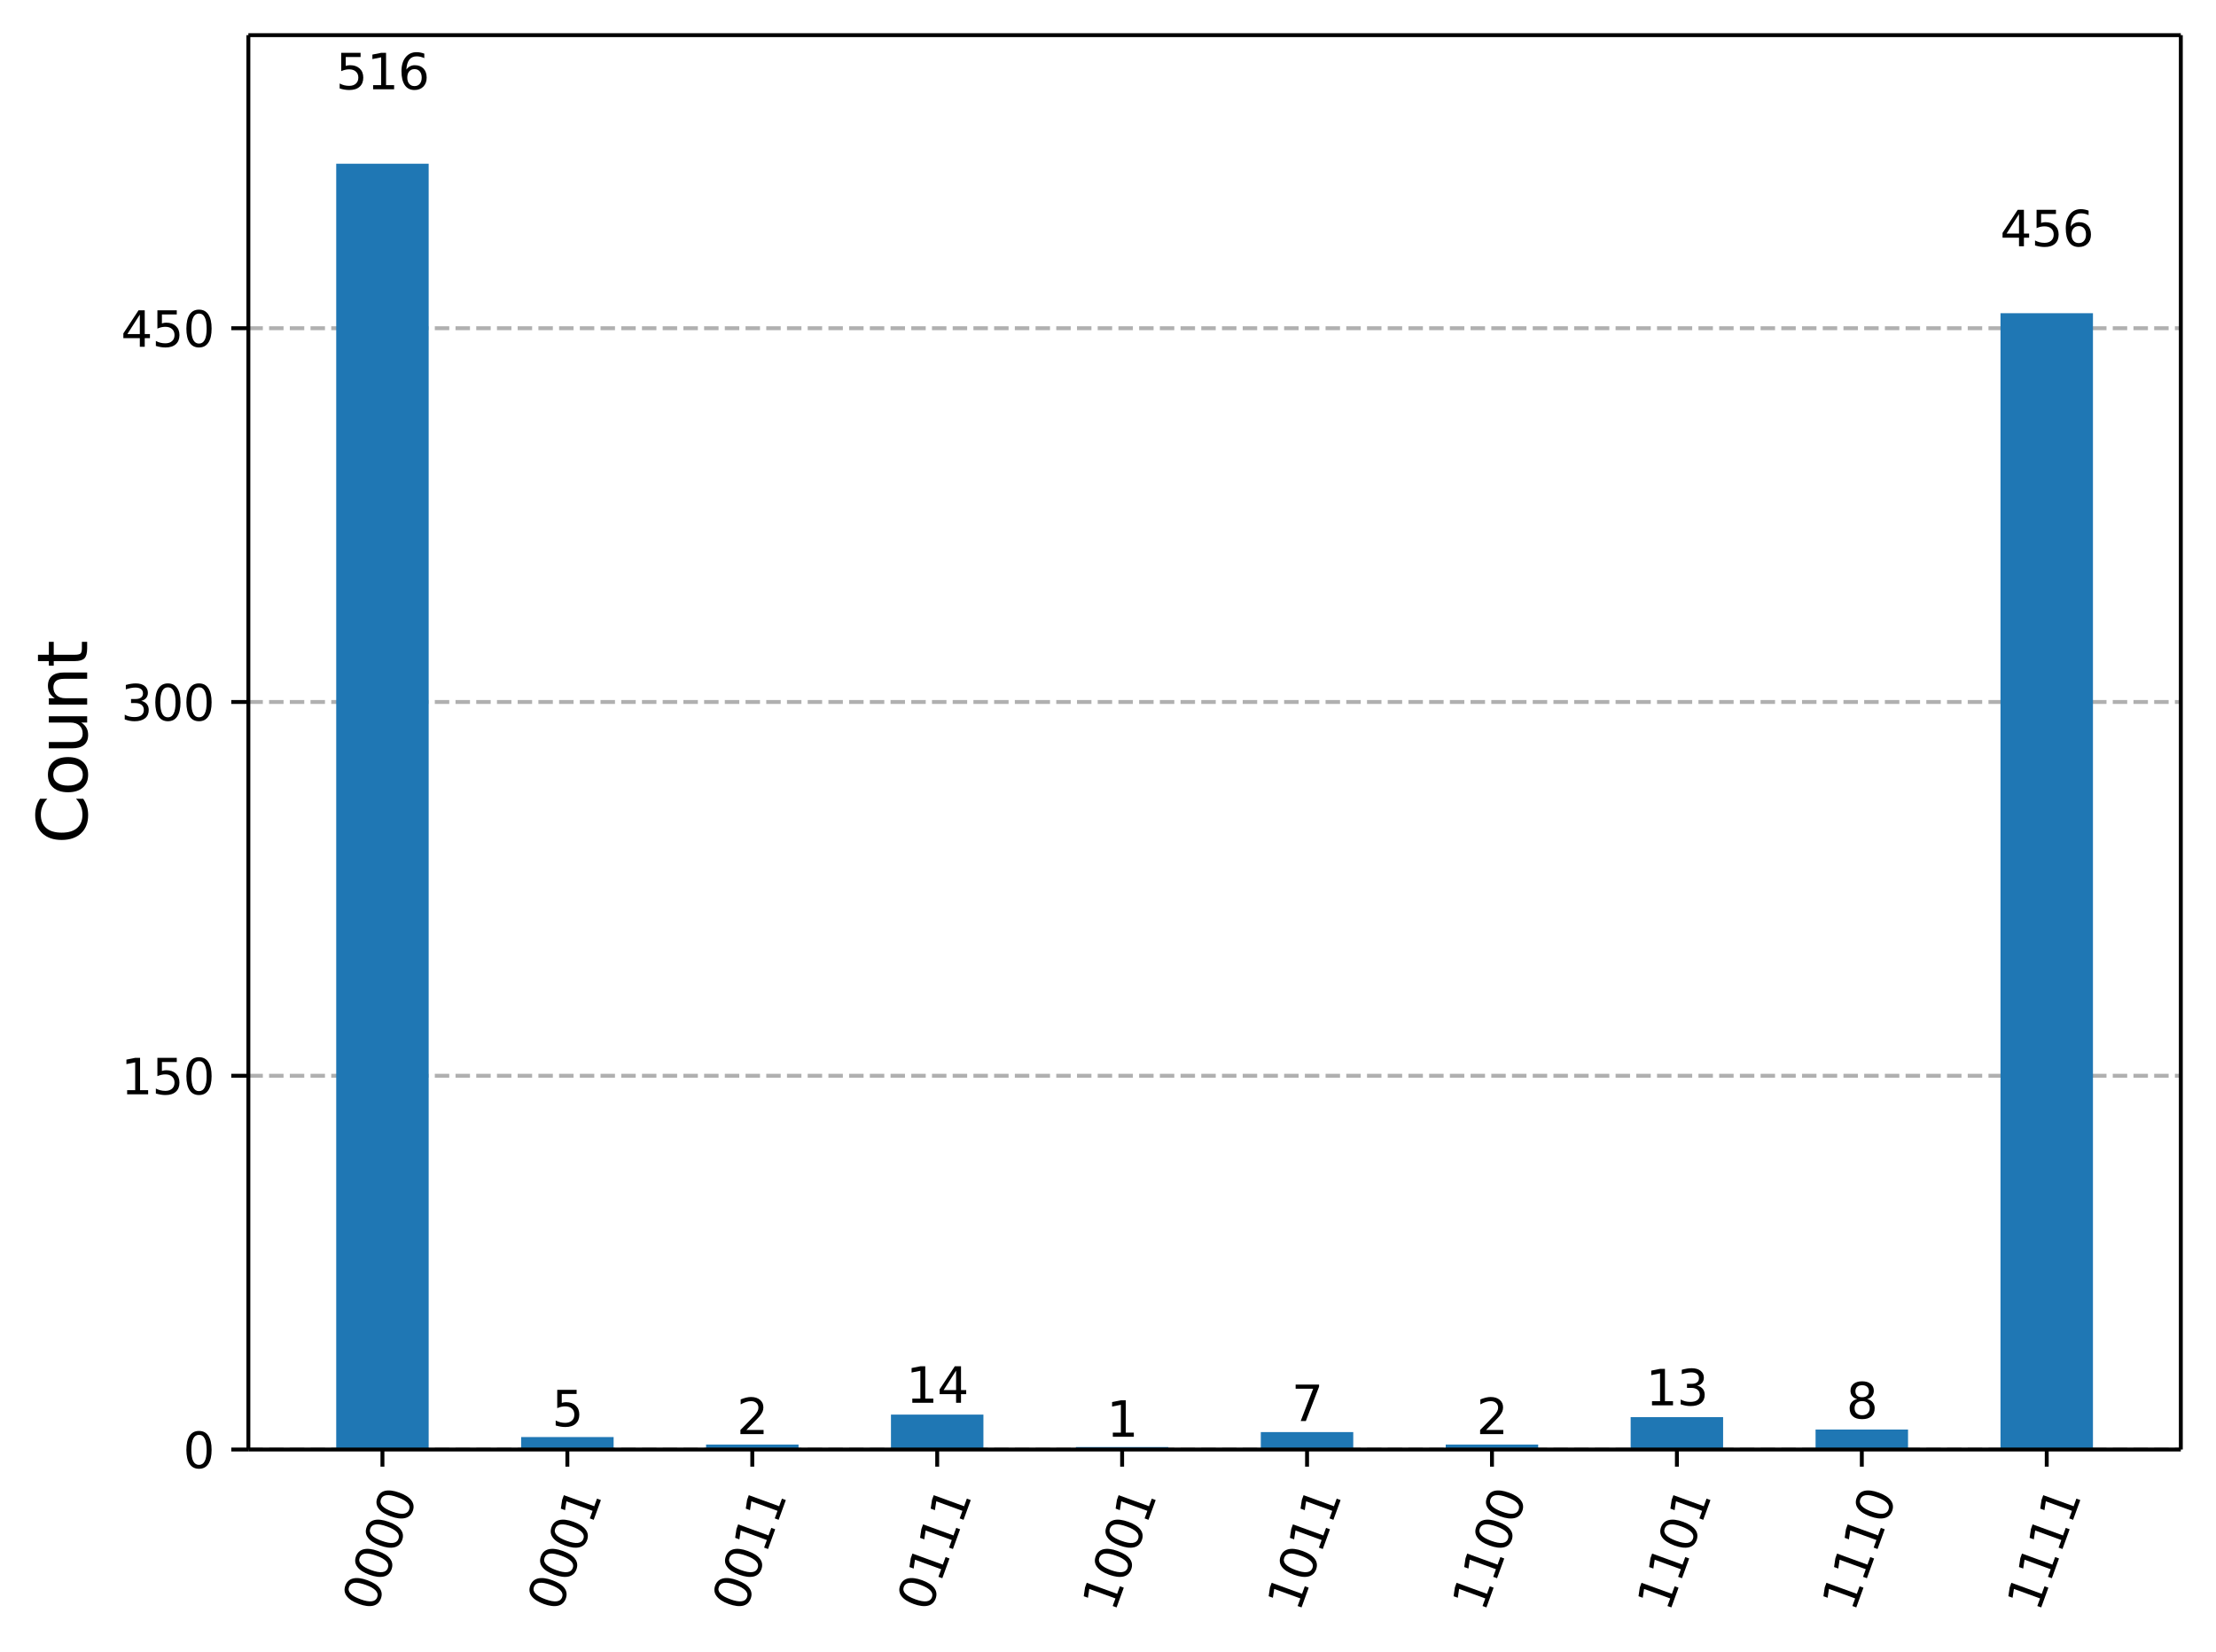 <?xml version="1.0" encoding="UTF-8"?><!DOCTYPE svg  PUBLIC '-//W3C//DTD SVG 1.1//EN'  'http://www.w3.org/Graphics/SVG/1.1/DTD/svg11.dtd'><svg width="453.57pt" height="338.16pt" version="1.1" viewBox="0 0 453.57 338.16" xmlns="http://www.w3.org/2000/svg" xmlns:xlink="http://www.w3.org/1999/xlink"><defs><style type="text/css">*{stroke-linejoin: round; stroke-linecap: butt}</style></defs><path d="m0 338.16h453.57v-338.16h-453.57z" fill="#ffffff"/><path d="m50.837 296.73h395.53v-289.53h-395.53z" fill="#ffffff"/><defs><path id="56bc601931b" d="m0 0v3.5" stroke="#000000" stroke-width=".8"/></defs><use x="78.278" y="296.734" stroke="#000000" stroke-width=".8" xlink:href="#56bc601931b"/><g transform="translate(76.714 330.25) rotate(-70) scale(.1 -.1)"><defs><path id="DejaVuSans-30" transform="scale(.016)" d="m2034 4250q-487 0-733-480-245-479-245-1442 0-959 245-1439 246-480 733-480 491 0 736 480 246 480 246 1439 0 963-246 1442-245 480-736 480zm0 500q785 0 1199-621 414-620 414-1801 0-1178-414-1799-414-620-1199-620-784 0-1198 620-414 621-414 1799 0 1181 414 1801 414 621 1198 621z"/></defs><use xlink:href="#DejaVuSans-30"/><use transform="translate(63.623)" xlink:href="#DejaVuSans-30"/><use transform="translate(127.25)" xlink:href="#DejaVuSans-30"/><use transform="translate(190.87)" xlink:href="#DejaVuSans-30"/></g><use x="116.128" y="296.734" stroke="#000000" stroke-width=".8" xlink:href="#56bc601931b"/><g transform="translate(114.56 330.25) rotate(-70) scale(.1 -.1)"><defs><path id="DejaVuSans-31" transform="scale(.016)" d="m794 531h1031v3560l-1122-225v575l1116 225h631v-4135h1031v-531h-2687v531z"/></defs><use xlink:href="#DejaVuSans-30"/><use transform="translate(63.623)" xlink:href="#DejaVuSans-30"/><use transform="translate(127.25)" xlink:href="#DejaVuSans-30"/><use transform="translate(190.87)" xlink:href="#DejaVuSans-31"/></g><use x="153.977" y="296.734" stroke="#000000" stroke-width=".8" xlink:href="#56bc601931b"/><g transform="translate(152.41 330.25) rotate(-70) scale(.1 -.1)"><use xlink:href="#DejaVuSans-30"/><use transform="translate(63.623)" xlink:href="#DejaVuSans-30"/><use transform="translate(127.25)" xlink:href="#DejaVuSans-31"/><use transform="translate(190.87)" xlink:href="#DejaVuSans-31"/></g><use x="191.827" y="296.734" stroke="#000000" stroke-width=".8" xlink:href="#56bc601931b"/><g transform="translate(190.26 330.25) rotate(-70) scale(.1 -.1)"><use xlink:href="#DejaVuSans-30"/><use transform="translate(63.623)" xlink:href="#DejaVuSans-31"/><use transform="translate(127.25)" xlink:href="#DejaVuSans-31"/><use transform="translate(190.87)" xlink:href="#DejaVuSans-31"/></g><use x="229.677" y="296.734" stroke="#000000" stroke-width=".8" xlink:href="#56bc601931b"/><g transform="translate(228.11 330.25) rotate(-70) scale(.1 -.1)"><use xlink:href="#DejaVuSans-31"/><use transform="translate(63.623)" xlink:href="#DejaVuSans-30"/><use transform="translate(127.25)" xlink:href="#DejaVuSans-30"/><use transform="translate(190.87)" xlink:href="#DejaVuSans-31"/></g><use x="267.527" y="296.734" stroke="#000000" stroke-width=".8" xlink:href="#56bc601931b"/><g transform="translate(265.96 330.25) rotate(-70) scale(.1 -.1)"><use xlink:href="#DejaVuSans-31"/><use transform="translate(63.623)" xlink:href="#DejaVuSans-30"/><use transform="translate(127.25)" xlink:href="#DejaVuSans-31"/><use transform="translate(190.87)" xlink:href="#DejaVuSans-31"/></g><use x="305.377" y="296.734" stroke="#000000" stroke-width=".8" xlink:href="#56bc601931b"/><g transform="translate(303.81 330.25) rotate(-70) scale(.1 -.1)"><use xlink:href="#DejaVuSans-31"/><use transform="translate(63.623)" xlink:href="#DejaVuSans-31"/><use transform="translate(127.25)" xlink:href="#DejaVuSans-30"/><use transform="translate(190.87)" xlink:href="#DejaVuSans-30"/></g><use x="343.226" y="296.734" stroke="#000000" stroke-width=".8" xlink:href="#56bc601931b"/><g transform="translate(341.66 330.25) rotate(-70) scale(.1 -.1)"><use xlink:href="#DejaVuSans-31"/><use transform="translate(63.623)" xlink:href="#DejaVuSans-31"/><use transform="translate(127.25)" xlink:href="#DejaVuSans-30"/><use transform="translate(190.87)" xlink:href="#DejaVuSans-31"/></g><use x="381.076" y="296.734" stroke="#000000" stroke-width=".8" xlink:href="#56bc601931b"/><g transform="translate(379.51 330.25) rotate(-70) scale(.1 -.1)"><use xlink:href="#DejaVuSans-31"/><use transform="translate(63.623)" xlink:href="#DejaVuSans-31"/><use transform="translate(127.25)" xlink:href="#DejaVuSans-31"/><use transform="translate(190.87)" xlink:href="#DejaVuSans-30"/></g><use x="418.926" y="296.734" stroke="#000000" stroke-width=".8" xlink:href="#56bc601931b"/><g transform="translate(417.36 330.25) rotate(-70) scale(.1 -.1)"><use xlink:href="#DejaVuSans-31"/><use transform="translate(63.623)" xlink:href="#DejaVuSans-31"/><use transform="translate(127.25)" xlink:href="#DejaVuSans-31"/><use transform="translate(190.87)" xlink:href="#DejaVuSans-31"/></g><path d="m50.837 296.73h395.53" clip-path="url(#a66ecdb3287)" fill="none" stroke="#b0b0b0" stroke-dasharray="2.96,1.28" stroke-width=".8"/><defs><path id="068a09cc224" d="m0 0h-3.5" stroke="#000000" stroke-width=".8"/></defs><use x="50.837" y="296.734" stroke="#000000" stroke-width=".8" xlink:href="#068a09cc224"/><g transform="translate(37.474 300.53) scale(.1 -.1)"><use xlink:href="#DejaVuSans-30"/></g><path d="m50.837 220.22h395.53" clip-path="url(#a66ecdb3287)" fill="none" stroke="#b0b0b0" stroke-dasharray="2.96,1.28" stroke-width=".8"/><use x="50.837" y="220.219" stroke="#000000" stroke-width=".8" xlink:href="#068a09cc224"/><g transform="translate(24.749 224.02) scale(.1 -.1)"><defs><path id="DejaVuSans-35" transform="scale(.016)" d="m691 4666h2478v-532h-1900v-1143q137 47 274 70 138 23 276 23 781 0 1237-428 457-428 457-1159 0-753-469-1171-469-417-1322-417-294 0-599 50-304 50-629 150v635q281-153 581-228t634-75q541 0 856 284 316 284 316 772 0 487-316 771-315 285-856 285-253 0-505-56-251-56-513-175v2344z"/></defs><use xlink:href="#DejaVuSans-31"/><use transform="translate(63.623)" xlink:href="#DejaVuSans-35"/><use transform="translate(127.25)" xlink:href="#DejaVuSans-30"/></g><path d="m50.837 143.7h395.53" clip-path="url(#a66ecdb3287)" fill="none" stroke="#b0b0b0" stroke-dasharray="2.96,1.28" stroke-width=".8"/><use x="50.837" y="143.703" stroke="#000000" stroke-width=".8" xlink:href="#068a09cc224"/><g transform="translate(24.749 147.5) scale(.1 -.1)"><defs><path id="DejaVuSans-33" transform="scale(.016)" d="m2597 2516q453-97 707-404 255-306 255-756 0-690-475-1069-475-378-1350-378-293 0-604 58t-642 174v609q262-153 574-231 313-78 654-78 593 0 904 234t311 681q0 413-289 645-289 233-804 233h-544v519h569q465 0 712 186t247 536q0 359-255 551-254 193-729 193-260 0-557-57-297-56-653-174v562q360 100 674 150t592 50q719 0 1137-327 419-326 419-882 0-388-222-655t-631-370z"/></defs><use xlink:href="#DejaVuSans-33"/><use transform="translate(63.623)" xlink:href="#DejaVuSans-30"/><use transform="translate(127.25)" xlink:href="#DejaVuSans-30"/></g><path d="m50.837 67.188h395.53" clip-path="url(#a66ecdb3287)" fill="none" stroke="#b0b0b0" stroke-dasharray="2.96,1.28" stroke-width=".8"/><use x="50.837" y="67.188" stroke="#000000" stroke-width=".8" xlink:href="#068a09cc224"/><g transform="translate(24.749 70.987) scale(.1 -.1)"><defs><path id="DejaVuSans-34" transform="scale(.016)" d="m2419 4116-1594-2491h1594v2491zm-166 550h794v-3041h666v-525h-666v-1100h-628v1100h-2106v609l1940 2957z"/></defs><use xlink:href="#DejaVuSans-34"/><use transform="translate(63.623)" xlink:href="#DejaVuSans-35"/><use transform="translate(127.25)" xlink:href="#DejaVuSans-30"/></g><g transform="translate(17.838 172.75) rotate(-90) scale(.14 -.14)"><defs><path id="DejaVuSans-43" transform="scale(.016)" d="m4122 4306v-665q-319 297-680 443-361 147-767 147-800 0-1225-489t-425-1414q0-922 425-1411t1225-489q406 0 767 147t680 444v-660q-331-225-702-338-370-112-782-112-1060 0-1670 648-609 649-609 1771 0 1125 609 1773 610 649 1670 649 418 0 788-111 371-111 696-333z"/><path id="DejaVuSans-6f" transform="scale(.016)" d="m1959 3097q-462 0-731-361t-269-989 267-989q268-361 733-361 460 0 728 362 269 363 269 988 0 622-269 986-268 364-728 364zm0 487q750 0 1178-488 429-487 429-1349 0-859-429-1349-428-489-1178-489-753 0-1180 489-426 490-426 1349 0 862 426 1349 427 488 1180 488z"/><path id="DejaVuSans-75" transform="scale(.016)" d="m544 1381v2119h575v-2097q0-497 193-746 194-248 582-248 465 0 735 297 271 297 271 810v1984h575v-3500h-575v538q-209-319-486-474-276-155-642-155-603 0-916 375-312 375-312 1097zm1447 2203z"/><path id="DejaVuSans-6e" transform="scale(.016)" d="m3513 2113v-2113h-575v2094q0 497-194 743-194 247-581 247-466 0-735-297-269-296-269-809v-1978h-578v3500h578v-544q207 316 486 472 280 156 646 156 603 0 912-373 310-373 310-1098z"/><path id="DejaVuSans-74" transform="scale(.016)" d="m1172 4494v-994h1184v-447h-1184v-1900q0-428 117-550t477-122h590v-481h-590q-666 0-919 248-253 249-253 905v1900h-422v447h422v994h578z"/></defs><use xlink:href="#DejaVuSans-43"/><use transform="translate(69.824)" xlink:href="#DejaVuSans-6f"/><use transform="translate(131.01)" xlink:href="#DejaVuSans-75"/><use transform="translate(194.38)" xlink:href="#DejaVuSans-6e"/><use transform="translate(257.76)" xlink:href="#DejaVuSans-74"/></g><path d="m68.816 296.73h18.925v-263.21h-18.925z" clip-path="url(#a66ecdb3287)" fill="#1f77b4"/><path d="m106.67 296.73h18.925v-2.55h-18.925z" clip-path="url(#a66ecdb3287)" fill="#1f77b4"/><path d="m144.52 296.73h18.925v-1.02h-18.925z" clip-path="url(#a66ecdb3287)" fill="#1f77b4"/><path d="m182.36 296.73h18.925v-7.141h-18.925z" clip-path="url(#a66ecdb3287)" fill="#1f77b4"/><path d="m220.21 296.73h18.925v-0.51h-18.925z" clip-path="url(#a66ecdb3287)" fill="#1f77b4"/><path d="m258.06 296.73h18.925v-3.571h-18.925z" clip-path="url(#a66ecdb3287)" fill="#1f77b4"/><path d="m295.91 296.73h18.925v-1.02h-18.925z" clip-path="url(#a66ecdb3287)" fill="#1f77b4"/><path d="m333.76 296.73h18.925v-6.631h-18.925z" clip-path="url(#a66ecdb3287)" fill="#1f77b4"/><path d="m371.61 296.73h18.925v-4.081h-18.925z" clip-path="url(#a66ecdb3287)" fill="#1f77b4"/><path d="m409.46 296.73h18.925v-232.61h-18.925z" clip-path="url(#a66ecdb3287)" fill="#1f77b4"/><path d="m50.837 296.73v-289.53" fill="none" stroke="#000000" stroke-linecap="square" stroke-width=".8"/><path d="m446.37 296.73v-289.53" fill="none" stroke="#000000" stroke-linecap="square" stroke-width=".8"/><path d="m50.837 296.73h395.53" fill="none" stroke="#000000" stroke-linecap="square" stroke-width=".8"/><path d="m50.837 7.2h395.53" fill="none" stroke="#000000" stroke-linecap="square" stroke-width=".8"/><g transform="translate(68.734 18.281) scale(.1 -.1)"><defs><path id="DejaVuSans-36" transform="scale(.016)" d="m2113 2584q-425 0-674-291-248-290-248-796 0-503 248-796 249-292 674-292t673 292q248 293 248 796 0 506-248 796-248 291-673 291zm1253 1979v-575q-238 112-480 171-242 60-480 60-625 0-955-422-329-422-376-1275 184 272 462 417 279 145 613 145 703 0 1111-427 408-426 408-1160 0-719-425-1154-425-434-1131-434-810 0-1238 620-428 621-428 1799 0 1106 525 1764t1409 658q238 0 480-47t505-140z"/></defs><use xlink:href="#DejaVuSans-35"/><use transform="translate(63.623)" xlink:href="#DejaVuSans-31"/><use transform="translate(127.25)" xlink:href="#DejaVuSans-36"/></g><g transform="translate(112.95 291.98) scale(.1 -.1)"><use xlink:href="#DejaVuSans-35"/></g><g transform="translate(150.8 293.58) scale(.1 -.1)"><defs><path id="DejaVuSans-32" transform="scale(.016)" d="m1228 531h2203v-531h-2962v531q359 372 979 998 621 627 780 809 303 340 423 576 121 236 121 464 0 372-261 606-261 235-680 235-297 0-627-103-329-103-704-313v638q381 153 712 231 332 78 607 78 725 0 1156-363 431-362 431-968 0-288-108-546-107-257-392-607-78-91-497-524-418-433-1181-1211z"/></defs><use xlink:href="#DejaVuSans-32"/></g><g transform="translate(185.46 287.16) scale(.1 -.1)"><use xlink:href="#DejaVuSans-31"/><use transform="translate(63.623)" xlink:href="#DejaVuSans-34"/></g><g transform="translate(226.5 294.12) scale(.1 -.1)"><use xlink:href="#DejaVuSans-31"/></g><g transform="translate(264.35 290.9) scale(.1 -.1)"><defs><path id="DejaVuSans-37" transform="scale(.016)" d="m525 4666h3e3v-269l-1694-4397h-659l1594 4134h-2241v532z"/></defs><use xlink:href="#DejaVuSans-37"/></g><g transform="translate(302.2 293.58) scale(.1 -.1)"><use xlink:href="#DejaVuSans-32"/></g><g transform="translate(336.86 287.69) scale(.1 -.1)"><use xlink:href="#DejaVuSans-31"/><use transform="translate(63.623)" xlink:href="#DejaVuSans-33"/></g><g transform="translate(377.89 290.37) scale(.1 -.1)"><defs><path id="DejaVuSans-38" transform="scale(.016)" d="m2034 2216q-450 0-708-241-257-241-257-662 0-422 257-663 258-241 708-241t709 242q260 243 260 662 0 421-258 662-257 241-711 241zm-631 268q-406 100-633 378-226 279-226 679 0 559 398 884 399 325 1092 325 697 0 1094-325t397-884q0-400-227-679-226-278-629-378 456-106 710-416 255-309 255-755 0-679-414-1042-414-362-1186-362-771 0-1186 362-414 363-414 1042 0 446 256 755 257 310 713 416zm-231 997q0-362 226-565 227-203 636-203 407 0 636 203 230 203 230 565 0 363-230 566-229 203-636 203-409 0-636-203-226-203-226-566z"/></defs><use xlink:href="#DejaVuSans-38"/></g><g transform="translate(409.38 50.417) scale(.1 -.1)"><use xlink:href="#DejaVuSans-34"/><use transform="translate(63.623)" xlink:href="#DejaVuSans-35"/><use transform="translate(127.25)" xlink:href="#DejaVuSans-36"/></g><defs><clipPath id="a66ecdb3287"><rect x="50.837" y="7.2" width="395.53" height="289.53"/></clipPath></defs></svg>